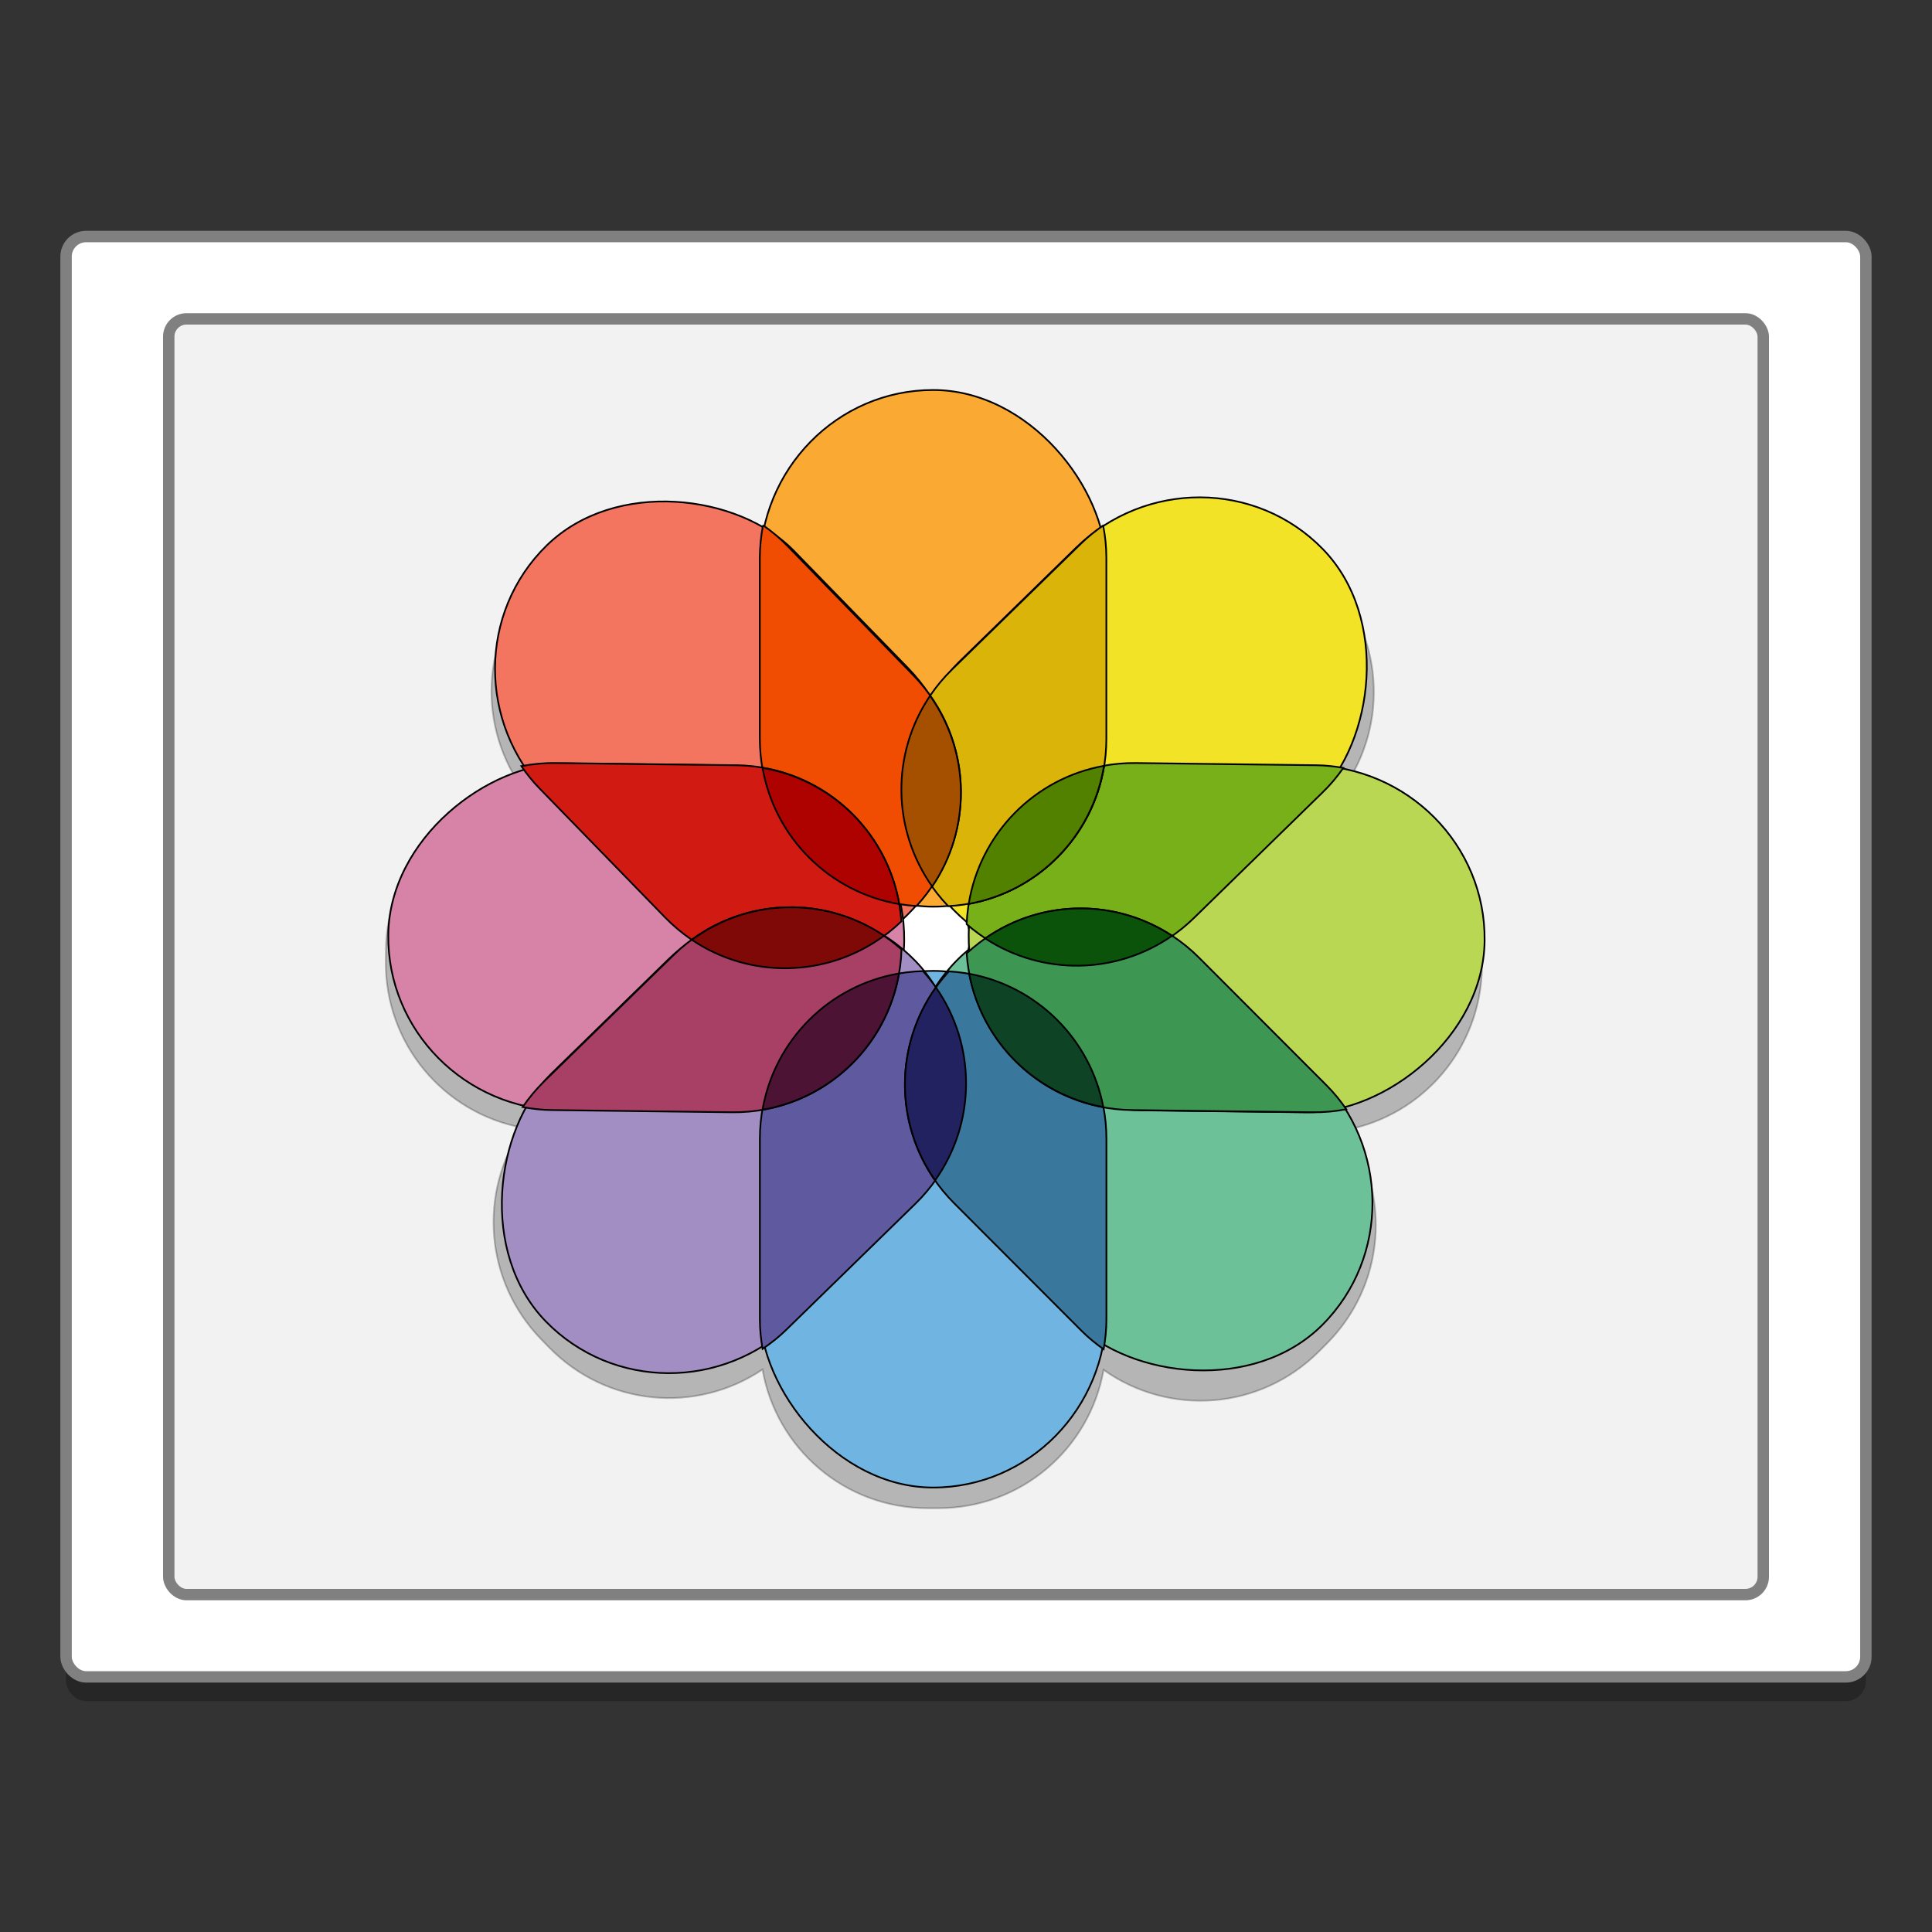 <?xml version="1.0" encoding="UTF-8" standalone="no"?>
<!-- Created with Inkscape (http://www.inkscape.org/) -->

<svg
   xmlns:osb="http://www.openswatchbook.org/uri/2009/osb"
   xmlns:dc="http://purl.org/dc/elements/1.1/"
   xmlns:cc="http://creativecommons.org/ns#"
   xmlns:rdf="http://www.w3.org/1999/02/22-rdf-syntax-ns#"
   xmlns:svg="http://www.w3.org/2000/svg"
   xmlns="http://www.w3.org/2000/svg"
   xmlns:sodipodi="http://sodipodi.sourceforge.net/DTD/sodipodi-0.dtd"
   xmlns:inkscape="http://www.inkscape.org/namespaces/inkscape"
   width="128"
   height="128"
   viewBox="0 0 33.867 33.867"
   version="1.1"
   id="svg8"
   inkscape:version="0.92.2 5c3e80d, 2017-08-06"
   sodipodi:docname="application-image-png.svg">
  <rect x="0" y="0" width="33.867" height="33.867" fill="#333333" stroke="none"/>
  <defs
     id="defs2">
    <linearGradient
       id="linearGradient6987"
       osb:paint="solid">
      <stop
         style="stop-color:#77d2fb;stop-opacity:1;"
         offset="0"
         id="stop6985" />
    </linearGradient>
  </defs>
  <sodipodi:namedview
     id="base"
     pagecolor="#ffffff"
     bordercolor="#666666"
     borderopacity="1.0"
     inkscape:pageopacity="0.0"
     inkscape:pageshadow="2"
     inkscape:zoom="3.408517"
     inkscape:cx="66.400884"
     inkscape:cy="77.340326"
     inkscape:document-units="mm"
     inkscape:current-layer="layer1"
     showgrid="false"
     units="px"
     inkscape:window-width="1600"
     inkscape:window-height="811"
     inkscape:window-x="0"
     inkscape:window-y="0"
     inkscape:window-maximized="1" />
  <g
     inkscape:label="Layer 1"
     inkscape:groupmode="layer"
     id="layer1"
     transform="translate(0,-263.133)">
    <rect
       rx="0.352"
       ry="0.352"
       y="267.705"
       x="1.158"
       height="25.249"
       width="31.55"
       id="rect6469"
       style="opacity:0.25;fill:#000000;fill-opacity:1;fill-rule:nonzero;stroke:none;stroke-width:0.2;stroke-linecap:round;stroke-miterlimit:4;stroke-dasharray:none;stroke-opacity:1" />
    <rect
       rx="0.352"
       style="opacity:1;fill:#ffffff;fill-opacity:1;fill-rule:nonzero;stroke:#808080;stroke-width:0.2;stroke-linecap:round;stroke-miterlimit:4;stroke-dasharray:none;stroke-opacity:1"
       id="rect6401"
       width="31.55"
       height="25.249"
       x="1.158"
       y="267.279"
       ry="0.352" />
    <rect
       rx="0.311"
       ry="0.311"
       y="268.723"
       x="2.958"
       height="22.362"
       width="27.951"
       id="rect6533"
       style="opacity:1;fill:#f2f2f2;fill-opacity:1;fill-rule:nonzero;stroke:#808080;stroke-width:0.2;stroke-linecap:round;stroke-miterlimit:4;stroke-dasharray:none;stroke-opacity:1" />
    <g
       style="stroke-width:0.043;stroke:#000000;stroke-miterlimit:4;stroke-dasharray:none"
       id="g6459"
       transform="matrix(0.696,0,0,0.697,-39.857,83.607)">
      <path
         style="opacity:0.25;fill:#000000;fill-opacity:1;fill-rule:nonzero;stroke:#000000;stroke-width:0.043;stroke-miterlimit:4;stroke-dasharray:none;stroke-dashoffset:0;stroke-opacity:1"
         d="m 80.629,267.898 c -2.059,0 -3.764,1.458 -4.146,3.402 -1.632,-1.141 -3.883,-1.001 -5.364,0.442 l -0.197,0.192 c -1.503,1.465 -1.682,3.757 -0.526,5.424 -1.928,0.374 -3.385,2.052 -3.41,4.096 l -0.004,0.276 c -0.026,2.092 1.46,3.833 3.446,4.202 -1.111,1.628 -0.96,3.856 0.472,5.324 l 0.192,0.197 c 1.451,1.489 3.715,1.679 5.378,0.559 0.348,1.986 2.07,3.488 4.158,3.488 h 0.276 c 2.085,0 3.805,-1.497 4.157,-3.478 1.652,1.171 3.94,1.019 5.422,-0.462 l 0.195,-0.195 c 1.468,-1.468 1.632,-3.73 0.495,-5.379 1.932,-0.37 3.394,-2.051 3.419,-4.099 l 0.004,-0.276 c 0.026,-2.109 -1.485,-3.863 -3.496,-4.211 1.149,-1.633 1.012,-3.889 -0.434,-5.373 l -0.192,-0.197 c -1.465,-1.503 -3.756,-1.682 -5.423,-0.527 -0.379,-1.947 -2.085,-3.408 -4.146,-3.408 z m -0.282,12.98 c 0.094,0.006 0.187,0.014 0.282,0.014 h 0.276 c 0.082,0 0.163,-0.008 0.244,-0.012 0.007,0.008 0.013,0.015 0.02,0.023 l 0.192,0.197 c 0.081,0.083 0.165,0.158 0.251,0.232 -0.002,0.041 -0.007,0.081 -0.008,0.122 l -0.004,0.276 c -0.001,0.114 0.005,0.226 0.013,0.337 -0.04,0.037 -0.083,0.071 -0.122,0.111 l -0.195,0.195 c -0.047,0.047 -0.088,0.098 -0.133,0.147 -0.086,-0.005 -0.171,-0.013 -0.258,-0.013 h -0.276 c -0.04,0 -0.078,0.005 -0.118,0.006 -0.038,-0.043 -0.073,-0.087 -0.114,-0.129 l -0.192,-0.197 c -0.075,-0.077 -0.155,-0.147 -0.234,-0.218 8.24e-4,-0.027 0.005,-0.053 0.005,-0.08 l 0.004,-0.276 c 0.002,-0.118 -0.005,-0.235 -0.013,-0.351 0.008,-0.008 0.018,-0.015 0.026,-0.023 l 0.197,-0.192 c 0.056,-0.054 0.105,-0.112 0.157,-0.169 z"
         id="path6343"
         inkscape:connector-curvature="0" />
      <ellipse
         style="opacity:1;fill:#ffffff;fill-opacity:1;fill-rule:nonzero;stroke:#000000;stroke-width:0.043;stroke-miterlimit:4;stroke-dasharray:none;stroke-dashoffset:0;stroke-opacity:1"
         id="ellipse6345"
         cx="80.654"
         cy="281.164"
         rx="1.043"
         ry="1.038" />
      <rect
         rx="4.439"
         ry="4.439"
         y="267.378"
         x="76.403"
         height="12.994"
         width="8.728"
         id="rect6347"
         style="opacity:1;fill:#faaa32;fill-opacity:1;fill-rule:nonzero;stroke:#000000;stroke-width:0.043;stroke-miterlimit:4;stroke-dasharray:none;stroke-dashoffset:0;stroke-opacity:1" />
      <rect
         rx="4.439"
         style="opacity:1;fill:#70b4e1;fill-opacity:1;fill-rule:nonzero;stroke:#000000;stroke-width:0.043;stroke-miterlimit:4;stroke-dasharray:none;stroke-dashoffset:0;stroke-opacity:1"
         id="rect6349"
         width="8.728"
         height="12.994"
         x="76.403"
         y="281.987"
         ry="4.439" />
      <rect
         rx="4.439"
         ry="4.439"
         y="256.781"
         x="-146.034"
         height="12.994"
         width="8.728"
         id="rect6351"
         style="opacity:1;fill:#6cc199;fill-opacity:1;fill-rule:nonzero;stroke:#000000;stroke-width:0.043;stroke-miterlimit:4;stroke-dasharray:none;stroke-dashoffset:0;stroke-opacity:1"
         transform="matrix(0.707,-0.707,0.707,0.707,0,0)" />
      <rect
         rx="4.438"
         transform="matrix(0.012,-1,1,0.012,0,0)"
         style="opacity:1;fill:#bad753;fill-opacity:1;fill-rule:nonzero;stroke:#000000;stroke-width:0.043;stroke-miterlimit:4;stroke-dasharray:none;stroke-dashoffset:0;stroke-opacity:1"
         id="rect6353"
         width="8.728"
         height="12.994"
         x="-284.421"
         y="85.024"
         ry="4.439" />
      <rect
         rx="4.439"
         ry="4.439"
         y="-137.577"
         x="-261.935"
         height="12.994"
         width="8.728"
         id="rect6355"
         style="opacity:1;fill:#f3e327;fill-opacity:1;fill-rule:nonzero;stroke:#000000;stroke-width:0.043;stroke-miterlimit:4;stroke-dasharray:none;stroke-dashoffset:0;stroke-opacity:1"
         transform="matrix(-0.698,-0.716,0.716,-0.698,0,0)" />
      <path
         inkscape:connector-curvature="0"
         style="opacity:1;fill:#77b019;fill-opacity:1;fill-rule:nonzero;stroke:#000000;stroke-width:0.043;stroke-miterlimit:4;stroke-dasharray:none;stroke-dashoffset:0;stroke-opacity:1"
         d="m 85.881,276.76 c -2.3,-0.028 -4.177,1.769 -4.269,4.052 1.646,1.44 4.131,1.397 5.725,-0.156 l 3.252,-3.17 c 0.193,-0.188 0.362,-0.392 0.511,-0.604 -0.221,-0.038 -0.446,-0.064 -0.678,-0.067 z"
         id="path6357" />
      <rect
         rx="4.439"
         transform="matrix(0.716,-0.698,0.698,0.716,0,0)"
         style="opacity:1;fill:#f37560;fill-opacity:1;fill-rule:nonzero;stroke:#000000;stroke-width:0.043;stroke-miterlimit:4;stroke-dasharray:none;stroke-dashoffset:0;stroke-opacity:1"
         id="rect6359"
         width="8.728"
         height="12.994"
         x="-142.881"
         y="243.859"
         ry="4.439" />
      <rect
         rx="4.438"
         ry="4.439"
         y="70.408"
         x="-284.599"
         height="12.994"
         width="8.728"
         id="rect6361"
         style="opacity:1;fill:#d783a7;fill-opacity:1;fill-rule:nonzero;stroke:#000000;stroke-width:0.043;stroke-miterlimit:4;stroke-dasharray:none;stroke-dashoffset:0;stroke-opacity:1"
         transform="matrix(0.012,-1,1,0.012,0,0)" />
      <rect
         rx="4.439"
         transform="matrix(0.698,0.716,-0.716,0.698,0,0)"
         style="opacity:1;fill:#a28ec3;fill-opacity:1;fill-rule:nonzero;stroke:#000000;stroke-width:0.043;stroke-miterlimit:4;stroke-dasharray:none;stroke-dashoffset:0;stroke-opacity:1"
         id="rect6363"
         width="8.728"
         height="12.994"
         x="253.453"
         y="139.163"
         ry="4.439" />
      <path
         inkscape:connector-curvature="0"
         style="opacity:1;fill:#5f599f;fill-opacity:1;fill-rule:nonzero;stroke:#000000;stroke-width:0.043;stroke-miterlimit:4;stroke-dasharray:none;stroke-dashoffset:0;stroke-opacity:1"
         d="m 80.512,281.993 c -2.286,0.063 -4.108,1.919 -4.108,4.22 v 4.542 c 0,0.253 0.026,0.498 0.068,0.739 0.21,-0.141 0.411,-0.3 0.599,-0.483 l 3.252,-3.17 c 1.635,-1.594 1.703,-4.166 0.19,-5.848 z"
         id="path6365" />
      <path
         inkscape:connector-curvature="0"
         style="opacity:1;fill:#3a779d;fill-opacity:1;fill-rule:nonzero;stroke:#000000;stroke-width:0.043;stroke-miterlimit:4;stroke-dasharray:none;stroke-dashoffset:0;stroke-opacity:1"
         d="m 81.163,282 c -1.516,1.663 -1.475,4.221 0.133,5.83 l 3.211,3.211 c 0.174,0.174 0.361,0.325 0.555,0.462 0.043,-0.243 0.07,-0.493 0.07,-0.749 v -4.542 c 0,-2.254 -1.748,-4.08 -3.968,-4.213 z"
         id="path6367" />
      <path
         inkscape:connector-curvature="0"
         style="opacity:1;fill:#232260;fill-opacity:1;fill-rule:nonzero;stroke:#000000;stroke-width:0.043;stroke-miterlimit:4;stroke-dasharray:none;stroke-dashoffset:0;stroke-opacity:1"
         d="m 80.837,282.402 c -1.032,1.452 -1.039,3.396 -0.019,4.853 1.031,-1.448 1.041,-3.392 0.019,-4.853 z"
         id="path6369" />
      <path
         inkscape:connector-curvature="0"
         style="opacity:1;fill:#3d9753;fill-opacity:1;fill-rule:nonzero;stroke:#000000;stroke-width:0.043;stroke-miterlimit:4;stroke-dasharray:none;stroke-dashoffset:0;stroke-opacity:1"
         d="m 84.479,280.416 c -1.029,0 -2.055,0.38 -2.866,1.131 0.144,2.184 1.934,3.914 4.162,3.941 l 4.541,0.055 c 0.294,0.004 0.581,-0.022 0.858,-0.076 -0.145,-0.21 -0.308,-0.411 -0.495,-0.598 l -3.211,-3.211 c -0.828,-0.828 -1.908,-1.242 -2.988,-1.242 z"
         id="path6371" />
      <path
         inkscape:connector-curvature="0"
         style="opacity:1;fill:#0b520b;fill-opacity:1;fill-rule:nonzero;stroke:#000000;stroke-width:0.043;stroke-miterlimit:4;stroke-dasharray:none;stroke-dashoffset:0;stroke-opacity:1"
         d="m 84.479,280.416 c -0.84,0 -1.678,0.253 -2.4,0.754 1.429,0.936 3.292,0.917 4.707,-0.065 -0.7,-0.459 -1.504,-0.689 -2.308,-0.689 z"
         id="path6373" />
      <path
         inkscape:connector-curvature="0"
         style="opacity:1;fill:#0f4325;fill-opacity:1;fill-rule:nonzero;stroke:#000000;stroke-width:0.043;stroke-miterlimit:4;stroke-dasharray:none;stroke-dashoffset:0;stroke-opacity:1"
         d="m 81.675,282.06 c 0.323,1.703 1.665,3.038 3.379,3.353 -0.325,-1.707 -1.668,-3.041 -3.379,-3.353 z"
         id="path6375" />
      <path
         inkscape:connector-curvature="0"
         style="opacity:1;fill:#faaa32;fill-opacity:1;fill-rule:nonzero;stroke:#000000;stroke-width:0.043;stroke-miterlimit:4;stroke-dasharray:none;stroke-dashoffset:0;stroke-opacity:1"
         d="m 85.071,276.83 c -1.751,0.315 -3.12,1.703 -3.407,3.472 1.754,-0.316 3.122,-1.706 3.407,-3.472 z"
         id="path6377" />
      <path
         inkscape:connector-curvature="0"
         style="opacity:1;fill:#dab408;fill-opacity:1;fill-rule:nonzero;stroke:#000000;stroke-width:0.043;stroke-miterlimit:4;stroke-dasharray:none;stroke-dashoffset:0;stroke-opacity:1"
         d="m 85.05,270.786 c -0.193,0.134 -0.379,0.281 -0.553,0.45 l -3.252,3.17 c -1.669,1.627 -1.709,4.276 -0.097,5.954 2.226,-0.126 3.983,-1.955 3.983,-4.214 v -4.541 c 0,-0.281 -0.029,-0.554 -0.081,-0.819 z"
         id="path6379" />
      <path
         inkscape:connector-curvature="0"
         style="opacity:1;fill:#f14d02;fill-opacity:1;fill-rule:nonzero;stroke:#000000;stroke-width:0.043;stroke-miterlimit:4;stroke-dasharray:none;stroke-dashoffset:0;stroke-opacity:1"
         d="m 76.484,270.78 c -0.052,0.267 -0.081,0.542 -0.081,0.824 v 4.541 c 0,2.246 1.736,4.067 3.944,4.212 1.515,-1.644 1.499,-4.187 -0.081,-5.808 l -3.17,-3.252 c -0.191,-0.196 -0.397,-0.367 -0.613,-0.518 z"
         id="path6381" />
      <path
         inkscape:connector-curvature="0"
         style="opacity:1;fill:#d11b12;fill-opacity:1;fill-rule:nonzero;stroke:#000000;stroke-width:0.043;stroke-miterlimit:4;stroke-dasharray:none;stroke-dashoffset:0;stroke-opacity:1"
         d="m 71.264,276.76 c -0.297,-0.004 -0.587,0.024 -0.867,0.078 0.133,0.193 0.28,0.379 0.45,0.553 l 3.17,3.252 c 1.626,1.668 4.272,1.709 5.95,0.099 -0.151,-2.178 -1.939,-3.899 -4.161,-3.927 z"
         id="path6383" />
      <path
         inkscape:connector-curvature="0"
         style="opacity:1;fill:#a83f64;fill-opacity:1;fill-rule:nonzero;stroke:#000000;stroke-width:0.043;stroke-miterlimit:4;stroke-dasharray:none;stroke-dashoffset:0;stroke-opacity:1"
         d="m 77.233,280.387 c -1.08,-0.014 -2.166,0.386 -3.004,1.203 l -3.252,3.17 c -0.208,0.203 -0.391,0.422 -0.548,0.652 0.237,0.044 0.479,0.073 0.729,0.076 l 4.541,0.055 c 2.314,0.028 4.201,-1.791 4.272,-4.095 -0.783,-0.692 -1.757,-1.05 -2.738,-1.062 z"
         id="path6385" />
      <path
         inkscape:connector-curvature="0"
         style="opacity:1;fill:#7f0906;fill-opacity:1;fill-rule:nonzero;stroke:#000000;stroke-width:0.043;stroke-miterlimit:4;stroke-dasharray:none;stroke-dashoffset:0;stroke-opacity:1"
         d="m 77.233,280.387 c -0.892,-0.011 -1.785,0.264 -2.542,0.819 1.464,0.985 3.401,0.953 4.84,-0.102 -0.694,-0.467 -1.494,-0.707 -2.298,-0.718 z"
         id="path6387" />
      <path
         inkscape:connector-curvature="0"
         style="opacity:1;fill:#4d1335;fill-opacity:1;fill-rule:nonzero;stroke:#000000;stroke-width:0.043;stroke-miterlimit:4;stroke-dasharray:none;stroke-dashoffset:0;stroke-opacity:1"
         d="m 79.908,282.052 c -1.756,0.3 -3.133,1.673 -3.438,3.428 1.753,-0.299 3.132,-1.67 3.438,-3.428 z"
         id="path6389" />
      <path
         inkscape:connector-curvature="0"
         style="opacity:1;fill:#a54f00;fill-opacity:1;fill-rule:nonzero;stroke:#000000;stroke-width:0.043;stroke-miterlimit:4;stroke-dasharray:none;stroke-dashoffset:0;stroke-opacity:1"
         d="m 80.691,275.068 c -0.981,1.446 -0.964,3.36 0.053,4.797 0.981,-1.447 0.965,-3.36 -0.053,-4.797 z"
         id="path6391" />
      <path
         inkscape:connector-curvature="0"
         style="opacity:1;fill:#ad0200;fill-opacity:1;fill-rule:nonzero;stroke:#000000;stroke-width:0.043;stroke-miterlimit:4;stroke-dasharray:none;stroke-dashoffset:0;stroke-opacity:1"
         d="m 76.471,276.881 c 0.306,1.756 1.685,3.129 3.444,3.427 -0.305,-1.752 -1.682,-3.128 -3.444,-3.427 z"
         id="path6393" />
      <path
         inkscape:connector-curvature="0"
         style="opacity:1;fill:#528100;fill-opacity:1;fill-rule:nonzero;stroke:#000000;stroke-width:0.043;stroke-miterlimit:4;stroke-dasharray:none;stroke-dashoffset:0;stroke-opacity:1"
         d="m 85.071,276.83 c -1.751,0.315 -3.12,1.703 -3.407,3.472 1.754,-0.316 3.122,-1.706 3.407,-3.472 z"
         id="path6395" />
    </g>
    <g
       style="stroke-width:4.084"
       inkscape:transform-center-y="-9.4924686"
       inkscape:transform-center-x="5.4653607"
       inkscape:label="Capa 1"
       id="layer1-4"
       transform="matrix(0.536,0,0,0.537,-284.779,-13.76)">
      <g
         style="stroke-width:4.084"
         id="layer1-3-65"
         inkscape:label="Capa 1"
         transform="translate(0.42,0.035)" />
    </g>
    <g
       style="stroke-width:4.084"
       inkscape:transform-center-y="-9.4924686"
       inkscape:transform-center-x="5.4653607"
       inkscape:label="Capa 1"
       id="layer1-4-3"
       transform="matrix(0.536,0,0,0.537,-251.761,-13.785)">
      <g
         style="stroke-width:4.084"
         id="layer1-3-65-9"
         inkscape:label="Capa 1"
         transform="translate(0.42,0.035)" />
    </g>
    <g
       style="stroke-width:4.084"
       inkscape:transform-center-y="-9.4924686"
       inkscape:transform-center-x="5.4653607"
       inkscape:label="Capa 1"
       id="layer1-4-2"
       transform="matrix(0.536,0,0,0.537,-251.761,-13.76)">
      <g
         style="stroke-width:4.084"
         id="layer1-3-65-4"
         inkscape:label="Capa 1"
         transform="translate(0.42,0.035)" />
    </g>
    <g
       style="stroke-width:4.084"
       inkscape:transform-center-y="-9.4924686"
       inkscape:transform-center-x="5.4653607"
       inkscape:label="Capa 1"
       id="layer1-4-3-2"
       transform="matrix(0.511,0,0,0.512,-286.147,5.616)">
      <g
         style="stroke-width:4.084"
         id="layer1-3-65-9-9"
         inkscape:label="Capa 1"
         transform="translate(0.42,0.035)" />
    </g>
    <g
       style="stroke-width:4.084"
       inkscape:transform-center-y="-9.4924686"
       inkscape:transform-center-x="5.4653607"
       inkscape:label="Capa 1"
       id="layer1-4-1"
       transform="matrix(0.511,0,0,0.512,-286.147,5.64)">
      <g
         style="stroke-width:4.084"
         id="layer1-3-65-2"
         inkscape:label="Capa 1"
         transform="translate(0.42,0.035)" />
    </g>
  </g>
</svg>
